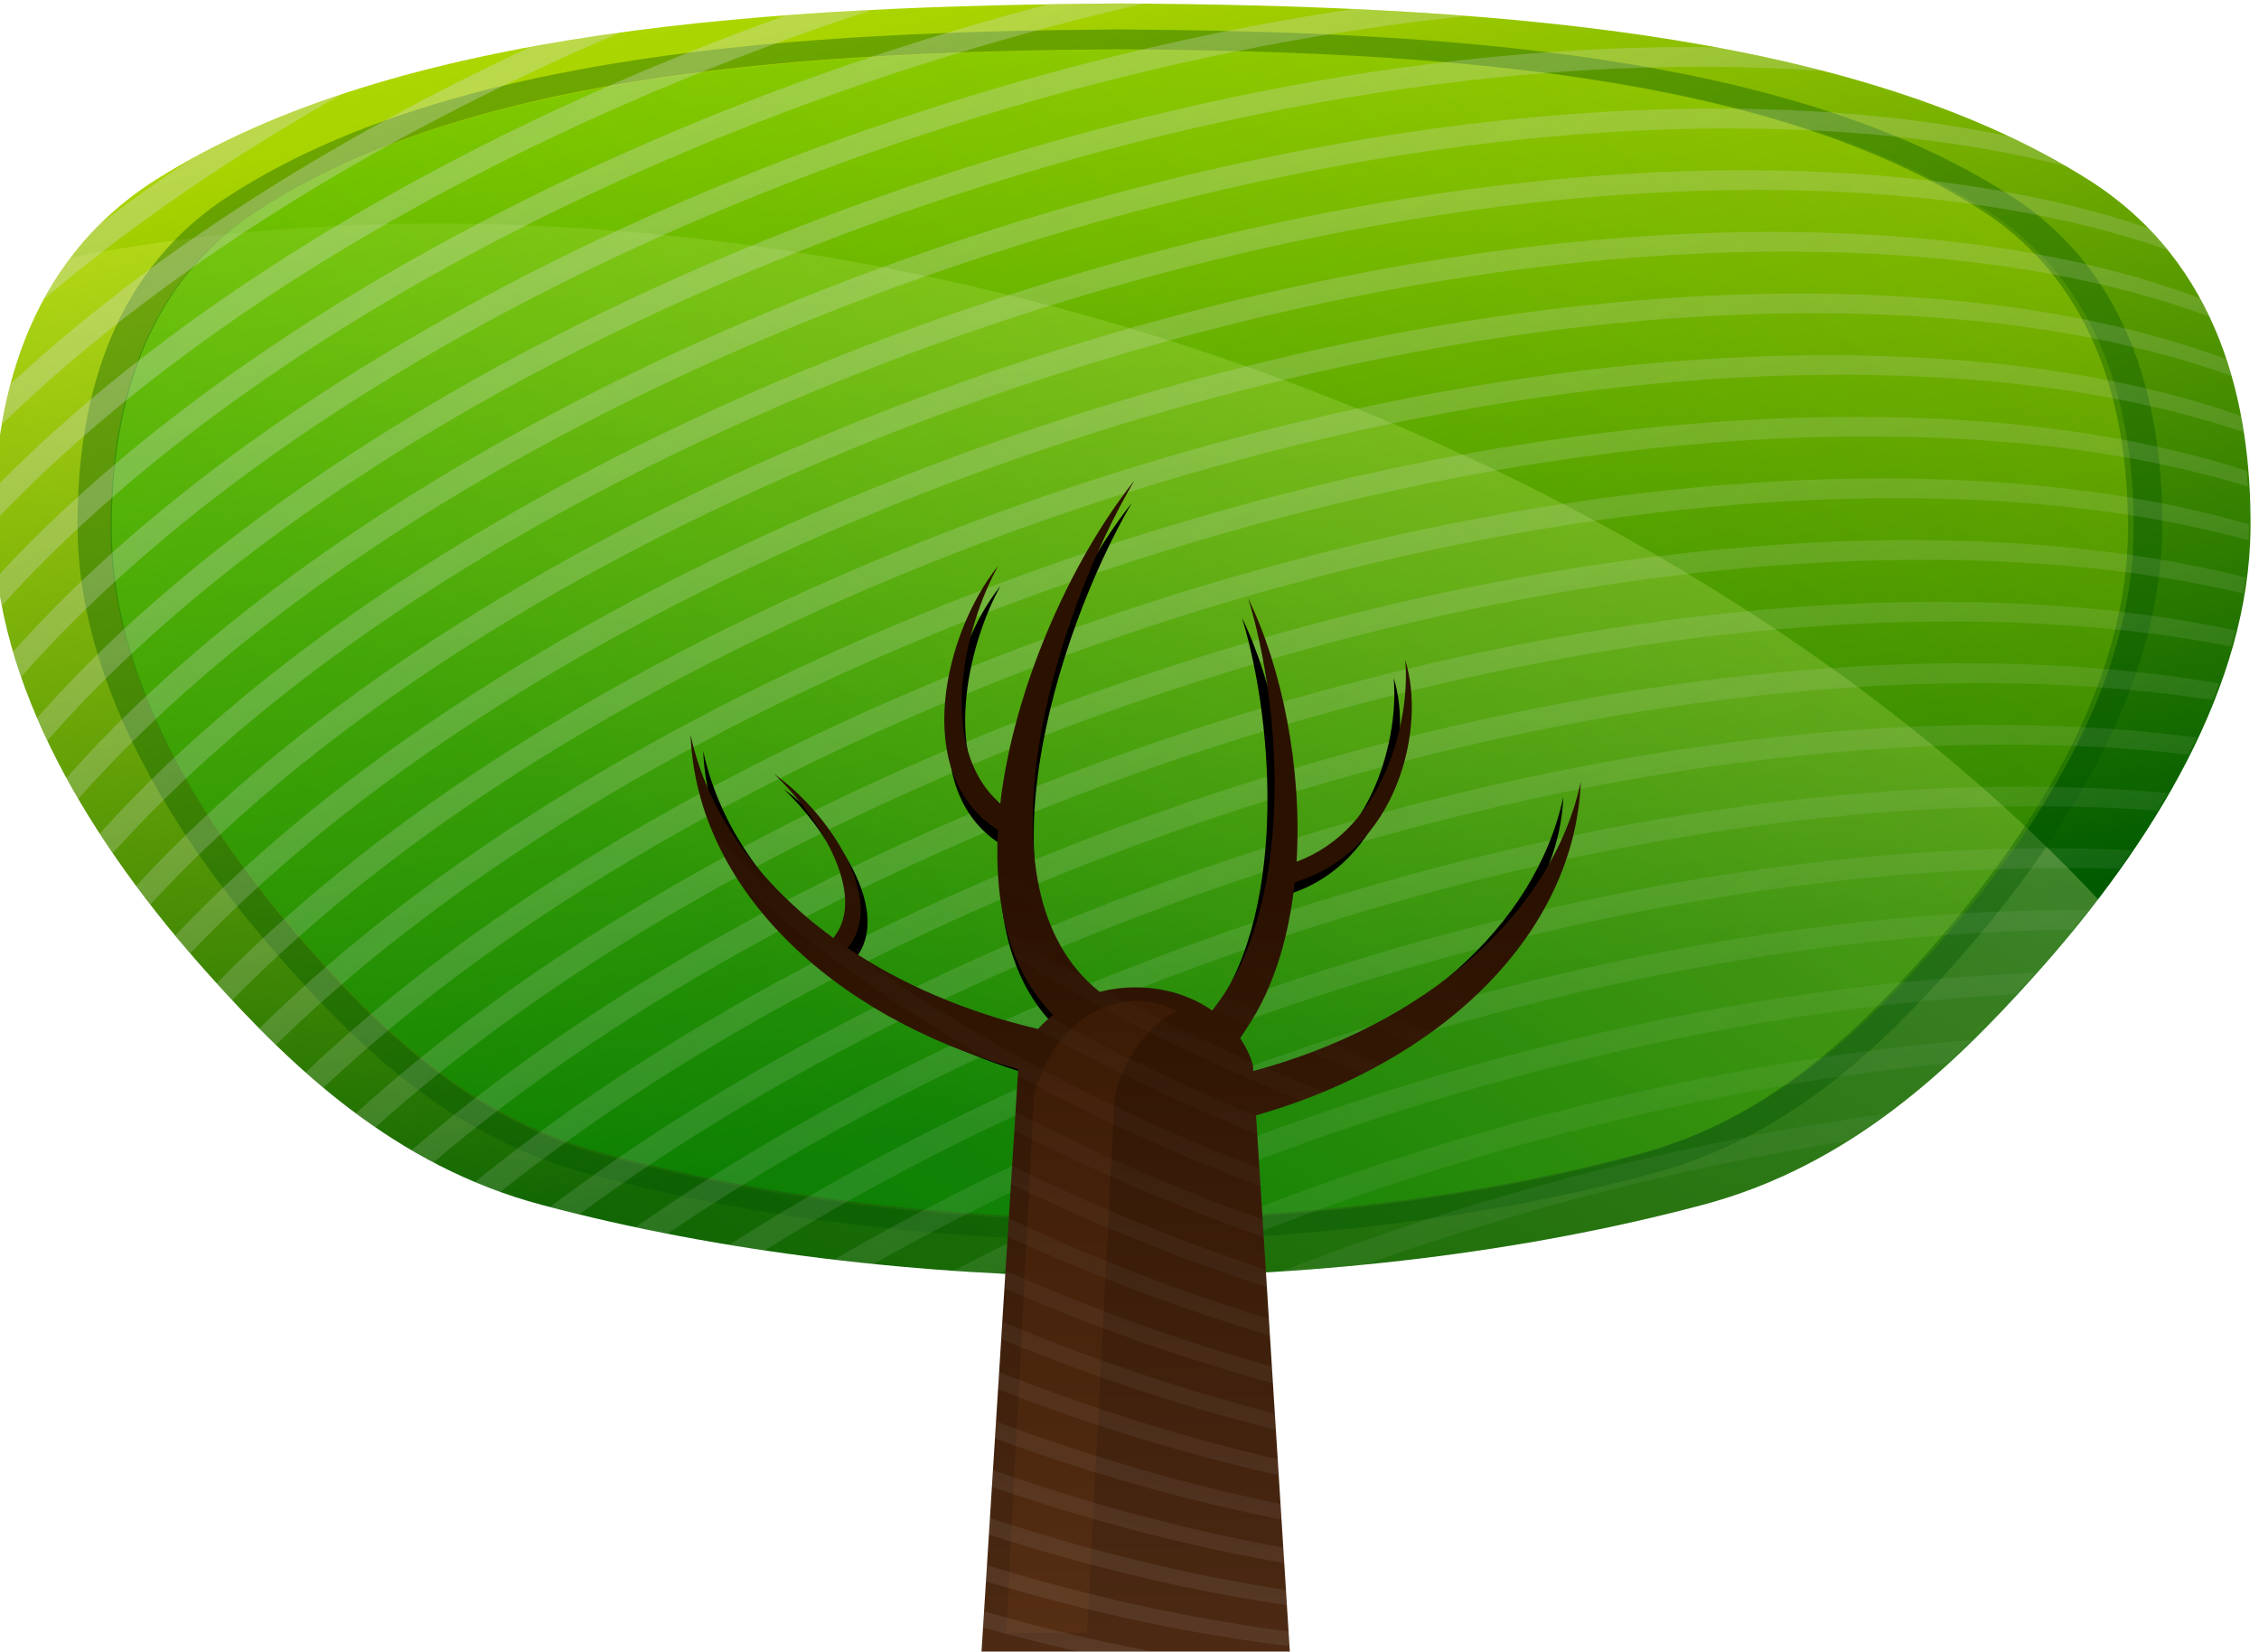 <svg xmlns="http://www.w3.org/2000/svg" viewBox="0 0 154.689 113.08" xmlns:xlink="http://www.w3.org/1999/xlink">
<defs>
<filter color-interpolation-filters="sRGB" id="filter4147">
<feGaussianBlur stdDeviation="3.456"/>
</filter>
<linearGradient id="linearGradient6211" y1="299.44" y2="688.35" x1="1206.3" gradientUnits="userSpaceOnUse" x2="1415.7">
<stop offset="0" stop-color="#dbdee3"/>
<stop offset="1" stop-color="#dbdee3" stop-opacity="0"/>
</linearGradient>
<linearGradient id="linearGradient6207" y1="357.35" y2="705.25" x1="1357.6" gradientUnits="userSpaceOnUse" x2="1145.5">
<stop offset="0" stop-color="#fff"/>
<stop offset="1" stop-color="#ff0" stop-opacity="0"/>
</linearGradient>
<linearGradient gradientTransform="matrix(-.957 0 0 .736 2472.8 412.45)" id="linearGradient6209" y1="277.7" y2="595.4" x1="911.4" gradientUnits="userSpaceOnUse" x2="1302.6">
<stop offset="0" stop-color="#050"/>
<stop offset=".366" stop-color="#aad400"/>
<stop offset="1" stop-color="#00a200"/>
</linearGradient>
<linearGradient gradientTransform="matrix(1.068 0 0 .802 -37.317 381.11)" id="linearGradient6205" y1="40" y2="557.06" x1="1230" gradientUnits="userSpaceOnUse" x2="1395.4">
<stop offset="0" stop-color="#d4ff2a"/>
<stop offset=".512" stop-color="#aad400"/>
<stop offset="1" stop-color="#005b00"/>
</linearGradient>
<linearGradient id="linearGradient3768" xlink:href="#linearGradient6211" y1="299.44" y2="688.35" x1="1206.3" x2="1415.7" gradientUnits="userSpaceOnUse"/>
<linearGradient id="linearGradient6189" xlink:href="#linearGradient4076" y1="261.56" y2="560.6" gradientUnits="userSpaceOnUse" x2="0"/>
<linearGradient id="linearGradient6167" y1="773.86" y2="537.62" x1="688.5" gradientUnits="userSpaceOnUse" x2="600">
<stop offset="0" stop-color="#dbdee3"/>
<stop offset="1" stop-color="#dbdee3" stop-opacity="0"/>
</linearGradient>
<linearGradient id="linearGradient4076">
<stop offset="0" stop-color="#2b1100"/>
<stop offset="1" stop-color="#502d16"/>
</linearGradient>
</defs>
<g transform="matrix(.386 0 0 .342 -419.671 -222.269)">
<path fill="url(#linearGradient6205)" d="m1286.3,650.6c-60.523,.459-128.43,4.683-171.33,35.233-23.53,16.754-28.997,45.416-28.833,69.764 .211,31.445 16.94,62.828 38.444,89.811 14.478,18.167 32.553,37.849 58.735,45.708 32.031,9.614 67.273,14.187 102.99,14.484 35.714-.297 70.955-4.87 102.99-14.484 26.181-7.858 44.256-27.54 58.735-45.708 21.504-26.983 38.233-58.366 38.444-89.811 .163-24.349-5.304-53.011-28.833-69.764-42.907-30.55-110.81-34.774-171.33-35.233z"/>
<path opacity=".36" fill="url(#linearGradient6207)" d="m1162.5,442.31c-21.797,.151-42.866,2.43-62.688,6.75-10.861,16.104-13.776,36.286-13.656,54.156 .211,31.445 16.933,62.83 38.438,89.812 14.478,18.167 32.537,37.86 58.719,45.719 32.031,9.614 67.287,14.172 103,14.469 35.714-.297 70.969-4.855 103-14.469 26.181-7.858 44.24-27.551 58.719-45.719 3.99-5.007 7.82-10.155 11.406-15.438-27.191-32.663-63.577-62.52-107.69-86.344-61.733-33.341-128.38-49.36-189.25-48.938z" transform="translate(0 252.36)"/>
<path opacity=".4" fill="url(#linearGradient6209)" d="m1286.3,659.87c54.256,.421 115.13,4.3 153.59,32.347 21.094,15.382 25.994,41.696 25.848,64.051-.189,28.87-15.186,57.683-34.464,82.456-12.979,16.68-29.182,34.75-52.653,41.964-28.714,8.827-60.307,13.025-92.322,13.298-32.015-.273-63.607-4.471-92.322-13.298-23.47-7.215-39.673-25.285-52.653-41.964-19.277-24.773-34.274-53.586-34.464-82.456-.146-22.355 4.754-48.669 25.848-64.051 38.464-28.048 99.334-31.926 153.59-32.347z"/>
<path opacity=".36" fill="#050" d="m1285.9,655.8c-55.912,.436-118.64,4.426-158.27,33.492-21.737,15.94-26.788,43.228-26.638,66.394 .195,29.918 15.641,59.767 35.506,85.439 13.376,17.285 30.071,36.02 54.257,43.496 29.59,9.147 62.156,13.481 95.148,13.764 32.992-.283 65.559-4.617 95.148-13.764 24.187-7.477 40.882-26.211 54.258-43.496 19.866-25.673 35.312-55.521 35.506-85.439 .151-23.166-4.901-50.454-26.638-66.394-39.637-29.066-102.36-33.056-158.27-33.492zm0,3.977c54.072,.422 114.75,4.295 153.08,32.405 21.022,15.416 25.897,41.815 25.751,64.219-.188,28.934-15.122,57.784-34.335,82.612-12.935,16.717-29.092,34.836-52.484,42.067-28.617,8.846-60.106,13.055-92.013,13.329-31.907-.273-63.396-4.482-92.013-13.329-23.391-7.231-39.548-25.351-52.484-42.067-19.212-24.828-34.146-53.678-34.335-82.612-.146-22.404 4.729-48.804 25.751-64.219 38.334-28.11 99.007-31.983 153.08-32.405z"/>
<path opacity=".4" fill="url(#linearGradient3768)" d="m1286.3,398.22c-4.346,.033-8.746,.107-13.156,.188-74.07,21.91-145.31,64.207-186.41,114.62 .216,1.93 .483,3.856 .812,5.781 43.522-54.578 122.49-99.874 202.62-120.53-1.288-.013-2.593-.053-3.875-.062zm41.063,1.125c-91.615,15.235-188.23,65.895-237.81,128.69 .441,1.691 .888,3.379 1.406,5.062 52.492-67.42 159.27-121.07 256.47-132.34-6.664-.581-13.362-1.057-20.062-1.406zm-85.438,.188c-5.107,.292-10.198,.665-15.281,1.094-55.82,22.611-106.84,56.051-140.34,94.656-.109,2.302-.155,4.566-.156,6.812 35.942-42.815 93.554-79.524 155.78-102.56zm-44.687,4.531c-5.341,.83-10.624,1.767-15.813,2.844-35.762,18.752-67.881,41.863-92.344,67.531-.626,2.671-1.122,5.369-1.531,8.062 27.84-30.55 66.568-57.661 109.69-78.438zm190.12,2.906c-105.69-.237-234.18,58.25-293.56,134.31 .577,1.511 1.211,3.029 1.844,4.531 61.107-78.842 196.51-138.95 304.28-134.69 3.743,.148 7.392,.359 10.969,.656-6.219-1.825-12.64-3.378-19.188-4.75-1.446-.026-2.889-.059-4.344-.062zm-239.53,9.469c-9.591,3.594-18.588,7.893-26.812,13.031-5.537,4.183-10.874,8.481-16,12.875-4.143,4.618-7.428,9.724-10.031,15.125 15.394-14.767 33.273-28.55 52.844-41.031zm244.47,2.844c-105.53-.236-233.78,58.099-293.28,134 .683,1.41 1.367,2.82 2.094,4.219 61.346-78.521 196.31-138.28 303.78-134.03 18.314,.725 34.641,3.27 48.875,7.375-3.289-2.151-6.741-4.153-10.281-6.031-12.264-2.884-25.902-4.72-40.875-5.312-3.401-.135-6.859-.211-10.313-.219zm4.969,12.344c-104.98-.235-232.44,57.492-292.34,132.81 .756,1.314 1.523,2.605 2.313,3.906 61.883-77.782 195.84-136.79 302.62-132.56 24.194,.957 44.941,5.093 61.937,11.812-1.074-1.5-2.215-2.957-3.437-4.375-16.782-6.457-37.125-10.439-60.781-11.375-3.401-.135-6.859-.211-10.312-.219zm4.969,12.344c-104.11-.234-230.33,56.533-290.84,130.94 .821,1.248 1.652,2.485 2.5,3.719 62.593-76.759 195.09-134.69 300.94-130.5 25.355,1.003 46.912,5.516 64.344,12.812-.52-1.239-1.067-2.476-1.656-3.688-17.543-7.456-39.334-12.047-65-13.062-3.401-.135-6.828-.211-10.281-.219zm4.969,12.344c-102.99-.23-227.62,55.311-288.88,128.53 .876,1.193 1.759,2.385 2.656,3.562 63.426-75.481 194.15-132.08 298.81-127.94 24.862,.984 46.093,5.328 63.344,12.375-.287-1.135-.638-2.251-.969-3.375-17.491-7.383-39.17-11.928-64.687-12.938-3.401-.135-6.828-.211-10.281-.219zm4.969,12.344c-101.68-.228-224.45,53.911-286.5,125.75 .901,1.121 1.819,2.248 2.75,3.375 64.309-74.014 193.01-129.09 296.31-125 23.532,.931 43.8,4.884 60.531,11.281-.149-1.085-.318-2.166-.5-3.25-17.064-6.804-37.945-10.973-62.312-11.938-3.401-.135-6.828-.211-10.281-.219zm4.7,12.36c-100.2-.225-220.91,52.313-283.78,122.59 .967,1.102 1.937,2.19 2.937,3.281 65.218-72.355 191.63-125.78 293.41-121.75 21.693,.858 40.63,4.277 56.562,9.812-.052-1.047-.11-2.102-.188-3.156-16.363-5.979-35.998-9.697-58.656-10.594-3.401-.135-6.828-.18-10.281-.188zm4.969,12.312c-98.499-.22-216.82,50.577-280.53,119.06 1.036,1.033 2.083,2.054 3.156,3.062 66.152-70.432 189.94-121.93 289.94-117.97 19.536,.773 36.836,3.619 51.719,8.219 .028-.817 .057-1.651 .062-2.469 0-.238-.001-.48 0-.719-15.403-5.042-33.492-8.155-54.062-8.969-3.401-.135-6.828-.211-10.281-.219zm4.969,12.344c-96.488-.216-212,48.509-276.56,114.88 1.133,.945 2.294,1.875 3.469,2.781 67.106-68.137 187.77-117.37 285.66-113.5 17.012,.673 32.311,2.924 45.812,6.531 .157-1.073 .285-2.145 .406-3.219-14.149-4.045-30.343-6.532-48.5-7.25-3.401-.135-6.828-.211-10.281-.219zm4.9,12.35c-94.081-.211-206.23,46.106-271.62,109.94 1.274,.837 2.553,1.656 3.875,2.438 68.027-65.379 184.98-111.99 280.31-108.22 14.1,.558 27.018,2.185 38.719,4.781 .268-1.069 .546-2.147 .781-3.219-12.495-3.007-26.44-4.893-41.781-5.5-3.401-.135-6.828-.211-10.281-.219zm4.938,12.312c-91.11-.204-199.16,43.249-265.28,103.97 1.457,.686 2.955,1.359 4.469,1.969 .01-.005 .026,.005 .031,0 68.835-61.966 181.21-105.4 273.38-101.75 10.887,.431 21.065,1.526 30.531,3.188 .391-1.117 .767-2.222 1.125-3.344-10.416-2.023-21.732-3.33-33.938-3.812-3.401-.135-6.859-.211-10.312-.219zm4.969,12.344c-87.37-.196-190.29,39.77-256.91,96.594 1.717,.504 3.453,.994 5.188,1.469 69.345-57.743 176.1-97.396 264.31-93.906 7.407,.293 14.465,.91 21.219,1.781 .508-1.141 .992-2.291 1.469-3.438-7.864-1.156-16.184-1.934-24.969-2.281-3.401-.135-6.859-.211-10.312-.219zm5,12.35c-83.04-.186-180.13,35.918-246.75,88.281 1.883,.45 3.787,.863 5.688,1.281 69.298-53.089 169.84-88.722 253.66-85.406 3.666,.145 7.243,.368 10.75,.656 .635-1.181 1.239-2.374 1.844-3.562-4.806-.48-9.79-.829-14.906-1.031-3.401-.135-6.828-.211-10.281-.219zm4.969,12.344c-78.297-.175-169.1,31.881-235.06,79.438 2.09,.388 4.174,.773 6.281,1.125 68.251-47.86 161.57-79.251 240.34-76.438 .777-1.23 1.534-2.477 2.281-3.719-1.184-.063-2.361-.14-3.563-.188-3.401-.135-6.828-.211-10.281-.219zm4.969,12.344c-73.04-.163-156.95,27.712-221.44,70.062 2.337,.309 4.679,.576 7.031,.844 62.623-39.859 142.39-66.12 212.69-66.938 .953-1.313 1.888-2.638 2.812-3.969-.366-.002-.728,.001-1.094,0zm-8.281,12.625c-63.698,2.704-134.07,25.431-191.97,59.656 2.706,.21 5.406,.405 8.125,.562 55.01-31.35 120.42-52.362 180.47-56 .953-1.167 1.89-2.342 2.812-3.5 .19-.238 .373-.48 .562-.719zm-11.25,13.406c-51.939,4.832-107.14,22.125-155.69,47.438 1.552,.029 3.102,.05 4.656,.062 1.825-.015 3.646-.025 5.469-.062 44.52-22.106 94.047-37.465 141.25-42.781 1.482-1.531 2.902-3.094 4.312-4.656zm-15.25,14.812c-35.896,5.438-72.716,16.437-107.31,31.531 5.048-.377 10.072-.874 15.062-1.438 27.754-11.124 56.659-19.573 85.156-24.625 2.448-1.73 4.816-3.569 7.094-5.469z" transform="translate(0 252.36)"/>
</g>
<g transform="matrix(.258 0 0 .172 -98.356 -25.51)">
<path filter="url(#filter4147)" d="m681.88,338.8c-20.032,53.502-41.484,162.28-8.69,202.9 2.869-1.182 5.929-1.802 9.093-1.802 7.339,0 14.039,3.442 19.293,9.154 21.138-40.837 17.64-120.11 9.126-163.57 8.445,27.161 13.689,67.098 12.213,104.51 22.21-12.818 28.856-56.672 27.446-80.051 5.42,26.629-1.896,76.117-27.916,88.18-1.562,23.353-5.871,45.254-13.857,61.814 1.461,3.313 2.582,6.916 3.288,10.744l.101,2.439c43.155-18.26 75.447-61.8 82.741-114.79-1.517,60.303-46.86,111.42-93.815,132.39l8.589,183.75h-51.752v-202.1c-47.339-20.769-86.401-72.096-87.926-132.71 4.3,31.241 17.294,59.203 36.069,80.652 9.187-17.637-4.77-50.306-15.032-65.172 13.517,14.783 28.824,50.031 18.622,69.13 13.632,14.421 30.015,25.492 48.148,32.197 1.121-2.029 2.377-3.903 3.758-5.62-11.165-17.8-14.962-44.324-13.891-73.407-22.152-22.049-13.562-78.498 .067-104.93-8.525,23.887-15.846,72.007 .503,94.401 3.423-46.071 17.871-96.553 33.821-128.12z" transform="matrix(1.015 0 0 .979 -10.494 16.844)"/>
</g>
<g transform="matrix(-.291 0 0 .195 271.94 -38.988)">
<path fill="url(#linearGradient6189)" d="m667.62,116.44c18.658,47.306 38.637,143.49 8.094,179.41-2.672-1.045-5.522-1.594-8.469-1.594-6.835,0-13.075,3.043-17.969,8.094-19.688-36.108-16.43-106.2-8.5-144.62-7.866,24.016-12.749,59.328-11.375,92.406-20.686-11.334-26.876-50.11-25.562-70.781-5.048,23.545 1.766,67.302 26,77.969 1.455,20.649 5.468,40.013 12.906,54.656-1.36,2.929-2.405,6.115-3.062,9.5l-.094,2.156c-40.194-16.146-70.269-54.643-77.062-101.5 1.413,53.319 32.674,98.515 76.406,117.06l-8,189.56h72.656l-8.688-205.78c44.1-18.39 75.68-63.77 77.1-117.37-4.005,27.624-16.107,52.347-33.594,71.312-8.556-15.594 4.442-44.48 14-57.625-12.59,13.071-26.846,44.237-17.344,61.125-12.697,12.751-27.955,22.54-44.844,28.469-1.044-1.794-2.213-3.451-3.5-4.969 10.399-15.739 13.936-39.191 12.938-64.906 20.632-19.495 12.631-69.408-.062-92.781 7.94,21.121 14.759,63.668-.469,83.469-3.188-40.736-16.645-85.372-31.5-113.28z" transform="translate(0 252.36)"/>
<path opacity=".091" fill="url(#linearGradient6167)" d="m669.89,373.24c-.129,.185-.246,.378-.375,.562 .663,1.791 1.309,3.631 1.969,5.531 .258-.367 .525-.726 .781-1.094-.788-1.701-1.575-3.389-2.375-5zm7.031,15.719c-.519,.728-1.036,1.462-1.562,2.188 .582,1.899 1.151,3.846 1.719,5.812 .642-.875 1.306-1.746 1.938-2.625-.696-1.825-1.379-3.612-2.094-5.375zm25.312,15.156c-.183,.278-.347,.567-.531,.844 .589,1.92 1.145,3.921 1.688,6.031 .343-.51 .692-1.02 1.031-1.531-.693-1.862-1.438-3.646-2.188-5.344zm-19.125,1.625c-.887,1.201-1.781,2.401-2.688,3.594 .511,2.012 1.012,4.04 1.5,6.094 1.03-1.34 2.025-2.681 3.031-4.031-.602-1.906-1.218-3.793-1.844-5.656zm-42.344,4.344c-1.031,3.148-2.016,6.494-2.938,10 .458-.477 .92-.958 1.375-1.438 .504-2.988 1.006-5.864 1.562-8.562zm67.438,11.5c-.646,.94-1.311,1.877-1.969,2.812 .379,2.29 .72,4.616 1,6.969 .822-1.148 1.602-2.314 2.406-3.469-.438-2.133-.91-4.254-1.438-6.312zm-19.719,1.812c-1.225,1.592-2.46,3.174-3.719,4.75 .433,2.123 .819,4.262 1.219,6.406 1.389-1.717 2.744-3.452 4.094-5.188-.515-2.006-1.048-3.99-1.594-5.969zm-51.688,12.312c-.989,.974-2,1.942-3,2.906-.495,2.773-.951,5.595-1.375,8.469 1.205-1.129 2.405-2.264 3.594-3.406 .241-2.704 .489-5.364 .781-7.969zm56.25,6.156c-1.597,1.98-3.196,3.952-4.844,5.906 .328,2.2 .653,4.393 .938,6.594 1.766-2.063 3.51-4.126 5.219-6.219-.415-2.104-.858-4.189-1.312-6.281zm18.75,.25c-1.185,1.615-2.375,3.213-3.594,4.812 .001,2.855-.112,5.675-.344,8.438 1.495-1.905 2.96-3.823 4.406-5.75-.071-2.489-.235-4.995-.469-7.5zm-107.88,2.594c-.526,.441-1.066,.875-1.594,1.312-.047,2.198-.04,4.454 .062,6.75 .705-.576 1.392-1.17 2.094-1.75-.25-2.155-.428-4.257-.562-6.312zm168.06,13.281c-.519,3.583-1.183,7.115-1.969,10.594 .517-.895 1.025-1.789 1.531-2.688 .216-2.612 .367-5.252 .438-7.906zm-137.03,.75c-1.456,1.325-2.929,2.633-4.406,3.938-.235,2.475-.449,4.963-.625,7.469 1.606-1.389 3.199-2.807 4.781-4.219 .066-2.407 .137-4.811 .25-7.188zm61.719,2.531c-1.98,2.33-4.013,4.616-6.062,6.906 .193,2.328 .369,4.665 .5,6.969 2.204-2.421 4.373-4.846 6.5-7.312-.288-2.185-.6-4.372-.938-6.562zm-90.281,1.438c-.926,.742-1.849,1.484-2.781,2.219 .307,1.944 .677,3.885 1.094,5.812 1.006-.784 2.033-1.55 3.031-2.344-.501-1.881-.941-3.789-1.344-5.688zm104.66,4.844c-3.304,4.071-6.705,8.107-10.219,12.062-.538,.859-1.112,1.68-1.719,2.469-.013-.167-.018-.333-.031-.5-2.487,2.76-5.043,5.489-7.625,8.188-.018,2.522-.042,5.013-.156,7.469 5.65-5.78 11.112-11.685 16.312-17.75 1.548-3.663 2.682-7.682 3.438-11.938zm-148.44,7.562c-.019,.013-.043,.019-.062,.031 .064,2.045 .193,4.074 .344,6.094 .242-.153 .477-.315 .719-.469-.36-1.871-.716-3.756-1-5.656zm48.531,3.688c-1.149,.894-2.31,1.774-3.469,2.656 .602,1.74 1.26,3.435 1.969,5.094 1.23-.933 2.468-1.834 3.688-2.781-.776-1.611-1.514-3.265-2.188-4.969zm23.469,.875c-1.768,1.508-3.549,3.021-5.344,4.5-.055,2.279-.092,4.567-.094,6.844 1.883-1.523 3.74-3.069 5.594-4.625-.077-2.237-.127-4.478-.156-6.719zm-68.562,11.594c-.62,.384-1.253,.745-1.875,1.125 .295,1.888 .599,3.766 .969,5.625 .821-.496 1.651-.997 2.469-1.5-.553-1.733-1.076-3.485-1.562-5.25zm200.69,1.188c-6.301,9.455-13.22,18.692-20.656,27.656-2.431,3.189-4.99,6.262-7.688,9.188-.022-.041-.04-.084-.062-.125-1.082,1.219-2.18,2.417-3.281,3.625-27.64,30.323-61.161,56.959-96.906,77.375l-.281,6.25c19.903-11.146 39.155-24.229 57.125-38.812l-.094-2.281c2.146-.894 4.259-1.855 6.344-2.875 22.35-18.891 42.534-40.108 59.281-62.781 .013-.03 .018-.064 .031-.094 2.419-5.511 4.499-11.22 6.188-17.125zm-148.12,.188c-1.368,1.052-2.744,2.09-4.125,3.125 .973,1.504 2.027,2.94 3.125,4.281 1.468-1.103 2.922-2.221 4.375-3.344-1.195-1.248-2.312-2.619-3.375-4.062zm16.875,6.5c-3.364,2.715-6.77,5.393-10.219,8 1.448,.975 2.965,1.828 4.562,2.531 .012,.177 .018,.355 .031,.531 2.079-1.592 4.171-3.181 6.219-4.812-.219-2.07-.425-4.151-.594-6.25zm64.25,4.156c-3.28,3.399-6.642,6.739-10.062,10.031-.475,3.011-1.036,5.933-1.719,8.75 3.922-3.662 7.752-7.387 11.5-11.188 .156-2.492 .232-5.029 .281-7.594zm-128.59,2.969c-1.177,.709-2.349,1.399-3.531,2.094 .493,1.754 1.066,3.497 1.625,5.219 1.342-.783 2.665-1.574 4-2.375-.737-1.623-1.419-3.278-2.094-4.938zm165.34,1.719c-1.318,1.585-2.65,3.151-4,4.719-.414,2.813-.604,5.578-.5,8.219 1.221-1.381 2.429-2.761 3.625-4.156 .006-2.824 .318-5.778 .875-8.781zm-98.844,9.25c-2.173,1.675-4.357,3.339-6.562,4.969 .254,1.992 .535,3.957 .844,5.906 2.268-1.658 4.515-3.357 6.75-5.062-.375-1.917-.712-3.845-1.031-5.812zm-59.844,3.031c-1.675,.99-3.346,1.975-5.031,2.938 .678,1.647 1.386,3.296 2.125,4.906 1.861-1.06 3.713-2.157 5.562-3.25-.909-1.507-1.805-3.044-2.656-4.594zm119.72,6.969c-5.975,5.689-12.152,11.23-18.5,16.562-1.029,1.555-2.137,3.023-3.312,4.406-.474-.185-.953-.346-1.438-.5-11.013,8.97-22.537,17.353-34.375,25.094-.076,.344-.151,.683-.219,1.031l-.094,2.156c-.929-.373-1.832-.759-2.75-1.156-4.57,2.929-9.185,5.744-13.844,8.469 1.715,1.063 3.483,2.058 5.25,3.031 23.894-14.228 46.68-31.194 67.25-50.156 .789-2.868 1.468-5.863 2.031-8.938zm-111.47,6.125c-2.185,1.282-4.391,2.546-6.594,3.781 .856,1.544 1.743,3.061 2.656,4.562 2.373-1.331 4.741-2.677 7.094-4.062-1.089-1.397-2.122-2.835-3.156-4.281zm55.188,.625c-2.38,1.768-4.772,3.535-7.188,5.25 .427,1.87 .886,3.694 1.375,5.5 2.486-1.75 4.958-3.536 7.406-5.344-.569-1.757-1.091-3.571-1.594-5.406zm-45.375,11.5c-2.705,1.592-5.425,3.136-8.156,4.656 1.051,1.459 2.112,2.904 3.219,4.312 2.921-1.633 5.828-3.316 8.719-5.031-1.282-1.281-2.552-2.598-3.781-3.938zm50.781,3.844c-2.633,1.908-5.295,3.783-7.969,5.625 .635,1.709 1.325,3.383 2.031,5 2.78-1.908 5.545-3.833 8.281-5.812-.824-1.544-1.6-3.153-2.344-4.812zm-39.219,7.25c-3.257,1.946-6.517,3.846-9.812,5.688 1.244,1.345 2.515,2.652 3.812,3.938 3.501-1.973 6.981-3.972 10.438-6.062-1.499-1.148-2.99-2.344-4.438-3.562zm79.875,.469c-15.279,12.748-31.527,24.419-48.375,34.719l-.281,6.375c18.133-10.874 35.62-23.33 51.969-37.031-.136,.049-.27,.108-.406,.156-.876-1.506-1.858-2.907-2.906-4.219zm-66.312,9.406c-3.864,2.374-7.766,4.678-11.688,6.906 1.463,1.22 2.953,2.414 4.469,3.562 4.146-2.385 8.264-4.858 12.344-7.406-1.738-.974-3.438-2.002-5.125-3.062zm74.531,23.875c-18.374,14.329-37.941,27.101-58.125,37.844l-.281,6.125c20.348-10.607 40.11-23.26 58.688-37.531l-.281-6.438zm.812,18.906c-18.964,14.004-39.079,26.313-59.688,36.5l-.25,6.062c20.76-10.039 41.031-22.252 60.188-36.188l-.25-6.375zm.781,18.562c-19.552,13.674-40.158,25.579-61.188,35.188l-.25,5.906c21.167-9.45 41.953-21.215 61.688-34.812l-.25-6.281zm.781,18.281c-20.128,13.326-41.256,24.72-62.688,33.719l-.25,5.812c21.576-8.832 42.868-20.126 63.188-33.375l-.25-6.156zm.75,17.938c-20.688,12.954-42.317,23.865-64.125,32.219l-.25,5.719c21.95-8.175 43.746-18.971 64.625-31.844l-.25-6.094zm.75,17.656c-21.257,12.575-43.375,22.95-65.562,30.625l-.25,5.625c22.321-7.485 44.618-17.733 66.062-30.219l-.25-6.031zm.719,17.375c-21.819,12.172-44.389,22.014-66.938,28.969l-.25,5.5c22.678-6.749 45.431-16.457 67.438-28.531l-.25-5.938zm.719,17.062c-22.375,11.745-45.421,20.998-68.312,27.188l-.219,5.438c23.009-5.968 46.226-15.115 68.781-26.75l-.25-5.875zm.719,16.844c-22.925,11.289-46.442,19.908-69.656,25.281l-.219,5.312c23.335-5.138 47.013-13.633 70.125-24.812l-.25-5.781zm.688,16.531c-23.468,10.802-47.455,18.78-70.969,23.281l-.219,5.156c23.634-4.248 47.777-12.066 71.438-22.75l-.25-5.688zm.688,16.25c-14.723,6.308-29.585,11.49-44.375,15.375h18.406c8.748-2.824 17.519-6.068 26.219-9.719l-.25-5.656z"/>
</g>
<g transform="matrix(.258 0 0 .172 -98.356 -25.51)">
<path opacity=".058" fill="#ff7f2a" d="m682.9,546.83c-12.739,0-23.523,15.746-27.244,37.503l-7.37,214.02h21.453l7.37-214.02c2.612-15.276 8.7-27.589 16.504-33.569-3.31-2.535-6.92-3.934-10.713-3.934z"/>
</g>
</svg>
